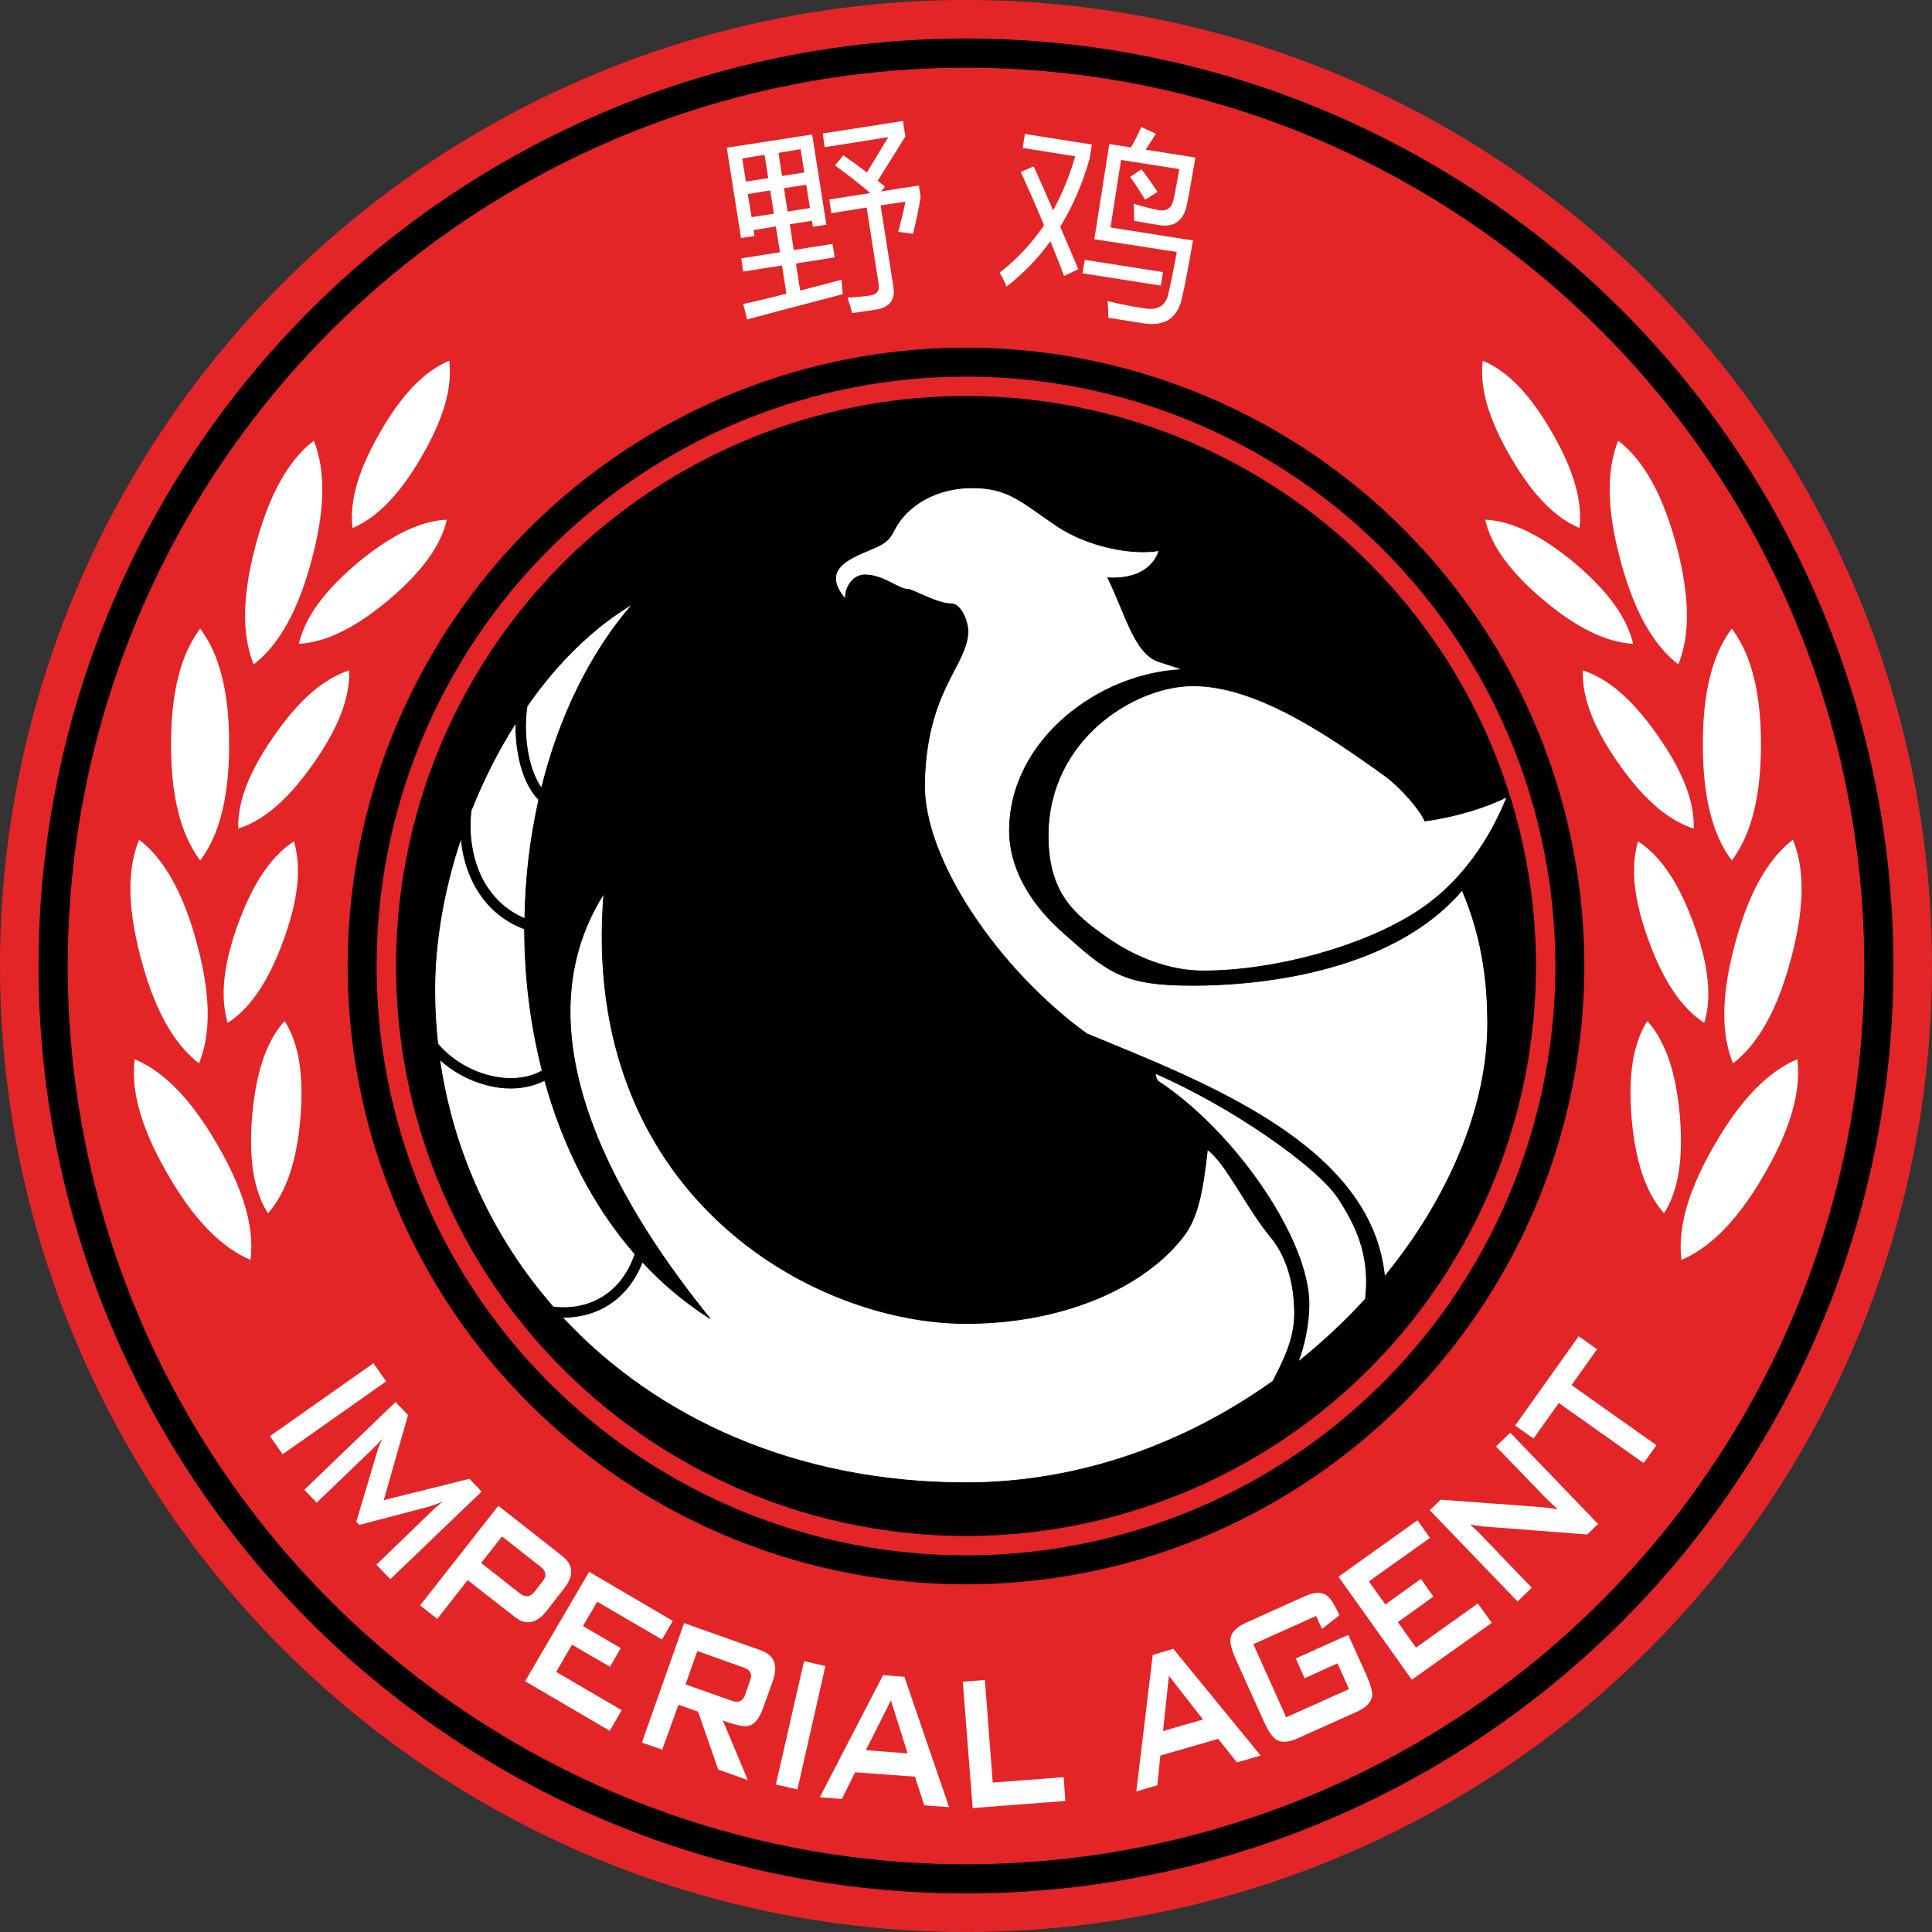<?xml version="1.0" encoding="UTF-8" standalone="no"?>
<!-- Creator: CorelDRAW X7 -->

<svg
   xmlns:dc="http://purl.org/dc/elements/1.1/"
   xmlns:cc="http://creativecommons.org/ns#"
   xmlns:rdf="http://www.w3.org/1999/02/22-rdf-syntax-ns#"
   xmlns:svg="http://www.w3.org/2000/svg"
   xmlns="http://www.w3.org/2000/svg"
   xmlns:sodipodi="http://sodipodi.sourceforge.net/DTD/sodipodi-0.dtd"
   xmlns:inkscape="http://www.inkscape.org/namespaces/inkscape"
   xml:space="preserve"
   width="7.874in"
   height="7.874in"
   version="1.1"
   style="clip-rule:evenodd;fill-rule:evenodd;image-rendering:optimizeQuality;shape-rendering:geometricPrecision;text-rendering:geometricPrecision"
   viewBox="0 0 7874.001 7874.001"
   id="svg7168"
   inkscape:version="0.91 r13725"
   sodipodi:docname="Yu Jing - Imperial Agent, Pheasant Rank - [A6] [Vyo].svg"><rect x="0" y="0" width="7874.001" height="7874.001" fill="#333333" stroke="none"/><sodipodi:namedview
     pagecolor="#ffffff"
     bordercolor="#666666"
     borderopacity="1"
     objecttolerance="10"
     gridtolerance="10"
     guidetolerance="10"
     inkscape:pageopacity="0"
     inkscape:pageshadow="2"
     inkscape:window-width="640"
     inkscape:window-height="480"
     id="namedview7202"
     showgrid="false"
     inkscape:zoom="0.23838384"
     inkscape:cx="736.83001"
     inkscape:cy="849.33005"
     inkscape:window-x="0"
     inkscape:window-y="0"
     inkscape:window-maximized="0"
     inkscape:current-layer="svg7168" /><defs
     id="defs7170"><style
       type="text/css"
       id="style7172"><![CDATA[
    .str0 {stroke:black;stroke-width:3}
    .fil3 {fill:none}
    .fil1 {fill:black}
    .fil0 {fill:#E32527}
    .fil4 {fill:white}
    .fil2 {fill:white;fill-rule:nonzero}
   ]]></style></defs><g
     id="Layer_x0020_1"
     transform="translate(3937,-7063)"><circle
       class="fil0"
       cy="11000"
       r="3937"
       id="circle7176"
       cx="0"
       style="fill:#e32527" /><circle
       class="fil1"
       cy="11000"
       r="3780"
       id="circle7178"
       cx="0"
       style="fill:#000000" /><circle
       class="fil0"
       cy="11000"
       r="3661"
       id="circle7180"
       cx="0"
       style="fill:#e32527" /><circle
       class="fil1"
       cy="11000"
       r="2520"
       id="circle7182"
       cx="0"
       style="fill:#000000" /><circle
       class="fil0"
       cy="11000"
       r="2402"
       id="circle7184"
       cx="0"
       style="fill:#e32527" /><circle
       class="fil1"
       cy="11000"
       r="2323"
       id="circle7186"
       cx="0"
       style="fill:#000000" /><path
       class="fil2"
       d="m -908,8302 c 60,-13 118,-27 176,-42 l -18,-115 -158,25 -8,-54 158,-25 -17,-105 -91,15 4,24 -55,8 -58,-368 348,-54 58,368 -55,8 -4,-24 -90,14 16,105 158,-25 9,55 -158,25 17,110 c 57,-14 113,-29 169,-44 0,14 2,34 5,59 -206,54 -336,88 -390,103 l -16,-63 z m 359,-370 -8,-56 167,-26 c -37,-32 -85,-70 -144,-113 l 34,-41 c 36,25 68,48 96,70 l 87,-144 -259,41 -8,-56 327,-51 10,63 -113,181 c 11,8 21,16 30,24 l -17,19 155,-24 7,47 c -8,49 -18,99 -31,150 -29,-4 -49,-7 -60,-8 12,-46 22,-87 29,-123 l -101,15 52,331 c 9,54 -15,85 -72,94 -30,5 -62,9 -96,14 -5,-19 -11,-40 -19,-63 38,-2 69,-5 94,-9 26,-4 37,-19 33,-46 l -49,-312 -144,23 z m -325,16 91,-14 -15,-95 -91,15 15,94 z m -23,-145 91,-14 -15,-95 -91,15 15,94 z m 170,122 91,-14 -15,-95 -91,14 15,95 z m 53,-254 -90,15 14,94 91,-14 -15,-95 z m 1306,44 -43,275 336,53 c -16,93 -30,170 -44,231 -17,85 -70,120 -157,107 l -144,-23 c 0,-23 -1,-46 -3,-68 53,13 104,23 153,30 51,8 83,-11 94,-56 12,-53 24,-111 35,-174 l -336,-52 61,-388 88,14 c 17,-29 30,-56 42,-83 l 60,27 c -11,18 -25,40 -42,65 l 203,32 c -12,70 -23,132 -33,185 -13,70 -50,100 -112,91 -32,-5 -67,-11 -105,-18 0,-22 0,-46 -2,-70 38,12 73,21 106,27 31,4 50,-10 57,-45 8,-38 16,-79 23,-123 l -237,-37 z m -356,26 c 26,57 52,117 79,179 37,-67 67,-140 90,-220 l -214,-34 9,-57 273,43 -9,57 c -29,103 -69,195 -120,278 24,56 48,113 74,173 l -58,28 c -19,-50 -38,-97 -56,-142 -50,70 -110,132 -179,185 -7,-18 -16,-37 -28,-57 71,-55 131,-119 181,-193 -34,-82 -66,-154 -95,-217 l 53,-23 z m 208,381 319,50 -9,55 -319,-50 9,-55 z m 185,-338 46,-31 c 17,21 38,51 66,92 l -51,32 c -24,-39 -44,-70 -61,-93 z"
       id="path7188"
       inkscape:connector-curvature="0"
       style="fill:#ffffff;fill-rule:nonzero" /><circle
       class="fil3"
       cy="11000"
       r="3898"
       id="circle7190"
       cx="0"
       style="fill:none" /><path
       class="fil4"
       d="m -2500,9215 c 75,-32 173,-103 282,-292 109,-188 122,-309 112,-390 -76,32 -174,103 -282,292 -109,188 -122,309 -112,390 z m -416,2983 c 12,-98 -3,-242 -134,-468 -130,-226 -248,-312 -338,-350 -12,97 3,242 134,468 130,226 248,311 338,350 z m 139,-974 c 44,69 83,184 64,400 -19,217 -78,323 -132,384 -44,-70 -83,-184 -64,-401 19,-216 77,-322 132,-383 z m -349,173 c 37,-91 60,-235 -8,-487 -67,-252 -159,-365 -236,-425 -37,91 -60,234 8,487 67,252 159,365 236,425 z m 387,-905 c 23,79 32,200 -43,404 -74,204 -158,291 -227,336 -23,-78 -32,-199 42,-403 75,-205 159,-292 228,-337 z m -382,78 c 59,-79 118,-212 118,-473 0,-261 -59,-393 -118,-472 -59,79 -119,211 -119,472 0,261 60,394 119,473 z m 607,-775 c 3,82 -20,201 -145,379 -125,179 -229,241 -307,266 -2,-82 21,-200 146,-378 124,-179 228,-241 306,-267 z m -389,-24 c 77,-60 169,-173 236,-425 68,-252 45,-396 9,-487 -78,60 -169,173 -237,425 -67,252 -45,396 -8,487 z m 787,-590 c -18,80 -72,188 -238,328 -167,140 -283,173 -365,178 19,-80 72,-189 238,-329 167,-139 283,-173 365,-177 z"
       id="path7192"
       inkscape:connector-curvature="0"
       style="fill:#ffffff" /><path
       class="fil4"
       d="m 2500,9215 c -75,-32 -173,-103 -282,-292 -109,-188 -122,-309 -112,-390 76,32 174,103 282,292 109,188 122,309 112,390 z m 416,2983 c -12,-98 3,-242 134,-468 130,-226 248,-312 338,-350 12,97 -3,242 -134,468 -130,226 -248,311 -338,350 z m -139,-974 c -44,69 -83,184 -64,400 19,217 78,323 132,384 44,-70 83,-184 64,-401 -19,-216 -78,-322 -132,-383 z m 349,173 c -37,-91 -60,-235 8,-487 67,-252 159,-365 236,-425 37,91 60,234 -8,487 -67,252 -159,365 -236,425 z m -387,-905 c -23,79 -32,200 43,404 74,204 158,291 227,336 23,-78 32,-199 -43,-403 -74,-205 -158,-292 -227,-337 z m 382,78 c -59,-79 -118,-212 -118,-473 0,-261 59,-393 118,-472 59,79 119,211 119,472 0,261 -60,394 -119,473 z m -607,-775 c -3,82 20,201 145,379 125,179 229,241 307,266 2,-82 -21,-200 -146,-378 -124,-179 -228,-241 -306,-267 z m 389,-24 c -77,-60 -169,-173 -236,-425 -68,-252 -45,-396 -9,-487 78,60 169,173 237,425 67,252 45,396 8,487 z m -787,-590 c 18,80 72,188 238,328 167,140 283,173 365,178 -19,-80 -72,-189 -238,-329 -167,-139 -283,-173 -365,-177 z"
       id="path7194"
       inkscape:connector-curvature="0"
       style="fill:#ffffff" /><circle
       class="fil3"
       cy="11000"
       r="3898"
       id="circle7196"
       cx="0"
       style="fill:none" /><path
       class="fil4 str0"
       d="m 20,9051 c 155,-1 203,57 354,158 118,78 295,118 413,98 -19,59 -78,118 -209,111 72,145 108,310 209,342 33,10 65,21 96,32 -340,13 -706,287 -706,657 0,101 40,256 217,413 187,167 247,217 531,217 229,0 800,-39 1097,-388 89,207 104,401 104,545 0,336 -156,707 -420,1030 -52,-538 -741,-794 -1214,-990 -354,-256 -669,-709 -661,-1024 9,-374 169,-472 177,-610 2,-43 -28,-118 -67,-118 -59,0 -158,-59 -177,-59 -40,0 -99,-59 -177,-59 -40,0 -79,39 -79,98 -118,-138 59,-177 138,-217 35,-17 49,-39 59,-59 59,-118 189,-176 315,-177 z m 1608,3306 c -83,91 -175,177 -275,257 25,-62 45,-154 45,-236 0,-265 -304,-704 -613,-907 -8,-6 -14,-24 -13,-33 301,130 655,374 744,507 93,140 129,260 112,412 z m -377,335 c -350,250 -782,414 -1251,414 -694,0 -1264,-264 -1645,-674 75,0 139,-19 192,-54 61,-40 106,-100 134,-172 81,88 173,165 276,231 -335,-413 -807,-1142 -433,-1732 -99,1220 846,1752 1476,1752 394,0 726,-146 886,-355 57,-74 79,-177 98,-354 79,59 158,236 256,354 78,94 99,215 99,315 0,108 -50,200 -88,275 z m -2933,-302 c -248,-283 -409,-632 -463,-1009 53,48 119,85 189,103 81,22 166,19 239,-18 73,264 194,509 368,708 -24,72 -67,133 -126,171 -55,36 -124,54 -207,45 z m -471,-1074 c -8,-72 -12,-144 -12,-218 0,-197 37,-411 107,-619 6,65 23,129 52,185 43,83 112,150 207,185 0,195 24,391 72,578 -65,36 -144,39 -219,19 -77,-20 -150,-64 -202,-123 -2,-3 -4,-5 -5,-7 z m 136,-949 c 50,-125 111,-247 183,-359 -2,50 3,98 12,143 15,73 44,135 81,171 -35,157 -55,320 -57,485 -79,-33 -136,-91 -173,-161 -42,-82 -57,-181 -46,-279 z m 228,-426 c 120,-172 265,-318 431,-417 -176,202 -301,464 -372,751 -23,-31 -42,-78 -53,-132 -13,-62 -16,-133 -6,-202 z m 2714,-83 c 256,0 545,196 781,366 66,48 144,138 164,185 138,-19 256,-59 335,-98 -40,98 -144,326 -374,472 -217,138 -571,237 -866,237 -131,0 -271,-51 -394,-138 -128,-91 -236,-177 -236,-413 0,-394 354,-611 590,-611 z"
       id="path7198"
       inkscape:connector-curvature="0"
       style="fill:#ffffff;stroke:#000000;stroke-width:3" /><path
       class="fil2"
       d="m -2785,12990 -52,-74 422,-297 52,74 -422,297 z m 439,509 -57,-59 233,-225 c 11,-11 24,-21 38,-33 -12,6 -30,13 -55,21 l -286,75 -12,-13 85,-285 c 6,-20 13,-37 22,-53 -19,20 -31,32 -35,36 l -233,224 -51,-52 372,-358 51,53 -99,347 349,-87 50,52 -372,357 z m 637,129 c -41,52 -85,61 -130,25 l -192,-150 -124,158 -70,-55 319,-406 261,205 c 45,36 48,80 7,132 l -71,91 z m -50,-77 34,-44 c 17,-21 14,-40 -7,-57 l -159,-125 -85,108 159,125 c 22,16 41,14 58,-7 z m 307,566 -345,-202 261,-446 341,200 -44,76 -264,-154 -58,99 154,90 -44,76 -155,-90 -64,111 267,156 -49,84 z m 563,201 -121,-43 -82,-236 -80,-28 -66,183 -83,-29 172,-487 313,111 c 55,20 71,61 49,124 l -41,114 c -16,44 -37,68 -65,71 -16,2 -49,-5 -98,-23 l 102,243 z m -11,-348 20,-58 c 10,-26 1,-43 -24,-52 l -191,-68 -48,136 190,67 c 26,9 44,1 53,-25 z m 213,386 -88,-20 115,-503 87,20 -114,503 z m 618,72 -101,-7 -38,-117 -244,-18 -54,109 -90,-7 258,-498 87,7 182,531 z m -169,-219 -68,-216 -102,203 170,13 z m 643,194 -378,29 -40,-515 90,-7 32,418 289,-22 7,97 z m 796,-185 -97,28 -76,-96 -236,68 -12,121 -86,25 67,-556 84,-25 356,435 z m -235,-147 -139,-178 -24,225 163,-47 z m 665,-183 c 18,40 26,69 24,88 -4,25 -24,46 -61,63 l -243,109 c -37,17 -66,18 -87,5 -16,-11 -33,-36 -51,-76 l -112,-248 c -18,-40 -26,-70 -23,-88 4,-26 24,-46 60,-63 l 244,-110 c 38,-17 68,-18 89,-2 15,11 32,38 51,80 l -71,56 -24,-53 -256,115 134,298 256,-115 -47,-105 -134,61 -36,-81 214,-96 73,162 z m 512,-211 -326,232 -299,-420 322,-230 51,72 -249,177 67,94 145,-104 51,72 -145,104 74,104 252,-180 57,79 z m 433,-403 -44,43 -426,-33 c -20,-2 -37,-5 -52,-8 20,17 37,34 52,50 l 200,208 -58,56 -358,-372 45,-43 406,30 c 30,3 54,6 71,10 -31,-29 -52,-49 -62,-60 l -190,-197 58,-56 358,372 z m -4,-712 -104,146 346,245 -52,73 -346,-245 -103,145 -75,-53 259,-364 75,53 z"
       id="path7200"
       inkscape:connector-curvature="0"
       style="fill:#ffffff;fill-rule:nonzero" /></g></svg>